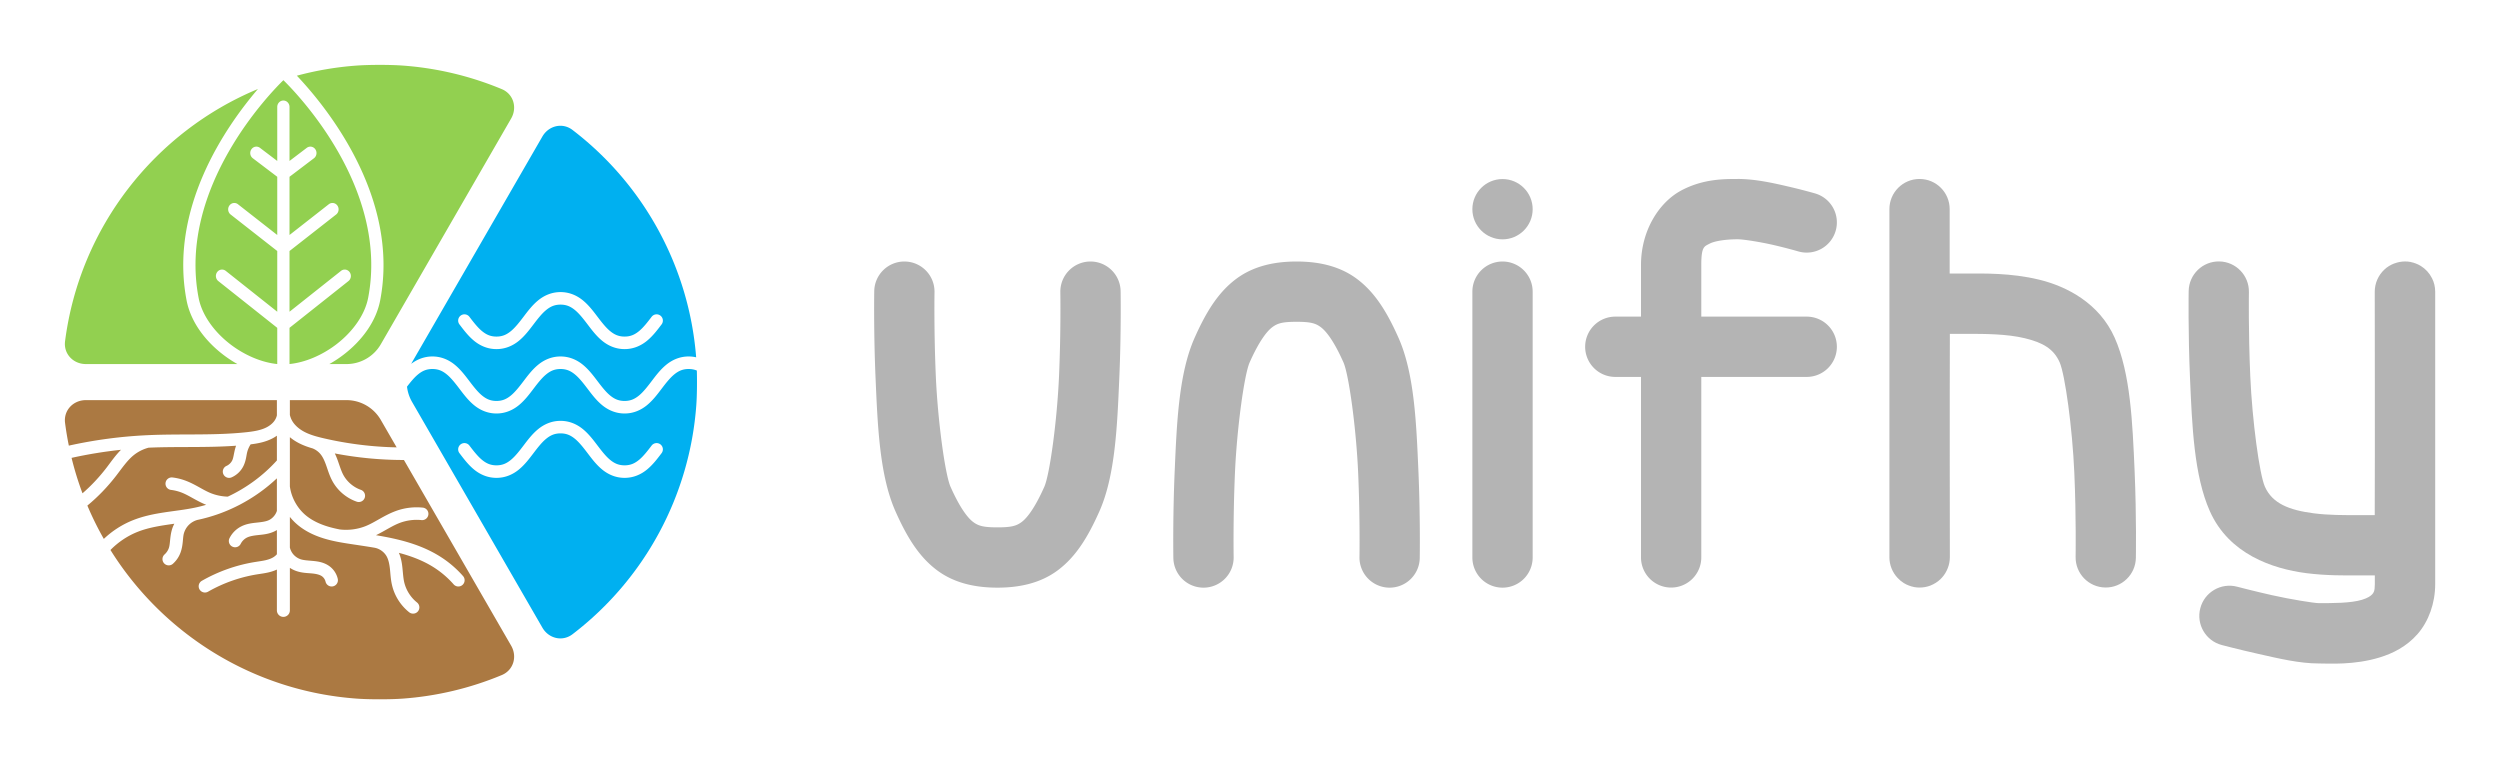 <?xml version="1.0" encoding="UTF-8" standalone="no"?>
<svg
   xmlns:dc="http://purl.org/dc/elements/1.1/"
   xmlns:cc="http://creativecommons.org/ns#"
   xmlns:rdf="http://www.w3.org/1999/02/22-rdf-syntax-ns#"
   xmlns:svg="http://www.w3.org/2000/svg"
   xmlns="http://www.w3.org/2000/svg"
   xmlns:sodipodi="http://sodipodi.sourceforge.net/DTD/sodipodi-0.dtd"
   xmlns:inkscape="http://www.inkscape.org/namespaces/inkscape"
   width="3471.628"
   height="1059.61"
   viewBox="0 0 918.535 280.355"
   version="1.1"
   id="svg8"
   inkscape:version="1.0.2 (e86c8708, 2021-01-15)"
   sodipodi:docname="logo_dark.svg"
   inkscape:export-filename="/Users/thibhlln/Downloads/cmtwc.png"
   inkscape:export-xdpi="33.599998"
   inkscape:export-ydpi="33.599998">
  <defs
     id="defs2">
    <inkscape:path-effect
       effect="fillet_chamfer"
       id="path-effect2859"
       is_visible="true"
       lpeversion="1"
       satellites_param="F,0,0,1,0,31.75,0,1 @ F,0,0,1,0,31.75,0,1 @ F,0,0,1,0,31.75,0,1 @ F,0,0,1,0,31.75,0,1"
       unit="px"
       method="auto"
       mode="F"
       radius="120"
       chamfer_steps="1"
       flexible="false"
       use_knot_distance="true"
       apply_no_radius="true"
       apply_with_radius="true"
       only_selected="false"
       hide_knots="false" />
    <inkscape:path-effect
       effect="spiro"
       id="path-effect2428"
       is_visible="true"
       lpeversion="1" />
    <inkscape:path-effect
       effect="spiro"
       id="path-effect2432"
       is_visible="true"
       lpeversion="1" />
    <inkscape:path-effect
       effect="spiro"
       id="path-effect2436"
       is_visible="true"
       lpeversion="1" />
    <inkscape:path-effect
       effect="spiro"
       id="path-effect2440"
       is_visible="true"
       lpeversion="1" />
    <inkscape:path-effect
       effect="spiro"
       id="path-effect2444"
       is_visible="true"
       lpeversion="1" />
    <inkscape:path-effect
       effect="spiro"
       id="path-effect2448"
       is_visible="true"
       lpeversion="1" />
    <inkscape:path-effect
       effect="spiro"
       id="path-effect2452"
       is_visible="true"
       lpeversion="1" />
    <inkscape:path-effect
       effect="spiro"
       id="path-effect2456"
       is_visible="true"
       lpeversion="1" />
    <inkscape:path-effect
       effect="spiro"
       id="path-effect2462"
       is_visible="true"
       lpeversion="1" />
    <inkscape:path-effect
       effect="spiro"
       id="path-effect2466"
       is_visible="true"
       lpeversion="1" />
    <inkscape:path-effect
       effect="spiro"
       id="path-effect2470"
       is_visible="true"
       lpeversion="1" />
    <inkscape:path-effect
       effect="spiro"
       id="path-effect2474"
       is_visible="true"
       lpeversion="1" />
    <inkscape:path-effect
       effect="spiro"
       id="path-effect2482"
       is_visible="true"
       lpeversion="1" />
    <inkscape:path-effect
       effect="spiro"
       id="path-effect2486"
       is_visible="true"
       lpeversion="1" />
    <inkscape:path-effect
       effect="spiro"
       id="path-effect2490"
       is_visible="true"
       lpeversion="1" />
  </defs>
  <sodipodi:namedview
     id="base"
     pagecolor="#ffffff"
     bordercolor="#666666"
     borderopacity="1.0"
     inkscape:pageopacity="0.0"
     inkscape:pageshadow="2"
     inkscape:zoom="0.024737398"
     inkscape:cx="-948.57721"
     inkscape:cy="10008.33"
     inkscape:document-units="mm"
     inkscape:current-layer="layer1"
     inkscape:document-rotation="0"
     showgrid="true"
     units="px"
     inkscape:window-width="1440"
     inkscape:window-height="847"
     inkscape:window-x="0"
     inkscape:window-y="25"
     inkscape:window-maximized="0"
     inkscape:snap-grids="false"
     inkscape:object-paths="true"
     inkscape:snap-smooth-nodes="true"
     inkscape:snap-intersection-paths="true"
     inkscape:object-nodes="true"
     inkscape:snap-object-midpoints="true"
     inkscape:snap-others="false"
     fit-margin-top="90"
     fit-margin-left="90"
     fit-margin-right="90"
     fit-margin-bottom="90">
    <inkscape:grid
       type="xygrid"
       id="grid2740"
       originx="7.039"
       originy="7.886" />
  </sodipodi:namedview>
  <g
     inkscape:label="Layer 1"
     inkscape:groupmode="layer"
     id="layer1"
     transform="translate(7.039,7.886)">
    <path
       id="path845"
       style="opacity:1;fill:#ab7942;fill-opacity:1;stroke:none;stroke-width:1;stroke-linecap:round;stroke-linejoin:round;stroke-miterlimit:4;stroke-dasharray:none;stroke-opacity:1"
       d="m 92.461,525 c -17.535,0 -31.06,14.22 -28.82,31.607 1.369,10.623 3.118,21.12 5.225,31.482 35.782,-7.911 72.235,-12.78 108.846,-14.473 46.599,-2.154 92.635,0.7 137.406,-4.131 a 8.69,8.69 0 0 1 0.182,-0.021 c 10.581,-1.148 20.465,-2.833 28.328,-7.061 3.918,-2.106 7.329,-4.847 9.781,-8.031 1.939,-2.518 3.303,-5.415 3.928,-8.287 V 525 Z m 282.871,0 v 20.518 c 0.594,2.628 1.549,5.187 2.828,7.549 3.664,6.766 10.31,12.393 18.062,16.32 7.823,3.964 16.879,6.413 26.441,8.623 33.017,7.63 66.835,11.814 100.719,12.504 L 501.434,552.496 A 54.993,54.993 0 0 0 453.809,525 Z m -17.996,49.309 c -1.772,1.252 -3.604,2.39 -5.479,3.398 -10.085,5.422 -20.847,7.391 -30.916,8.607 -2.143,3.292 -3.772,6.938 -4.76,10.725 -1.175,4.505 -1.493,10.93 -4.637,18.049 -3.347,7.58 -9.413,13.64 -16.992,16.986 a 8.69,8.69 0 0 1 -11.457,-4.443 8.69,8.69 0 0 1 4.436,-11.457 c 3.493,-1.542 6.571,-4.612 8.113,-8.105 1.509,-3.419 1.988,-8.779 3.721,-15.42 0.392,-1.502 0.864,-2.979 1.383,-4.438 -40.918,2.957 -81.513,0.954 -121.297,2.732 -7.615,2.001 -14.843,5.66 -20.939,10.637 -8.636,7.051 -15.596,17.307 -23.703,27.844 -11.785,15.317 -25.226,29.449 -40.234,41.781 6.721,15.912 14.352,31.334 22.818,46.209 11.767,-11.179 25.65,-20.121 40.809,-26.086 28.453,-11.196 58.253,-11.564 85.049,-17.152 a 8.69,8.69 0 0 1 0.014,-0.002 c 5.4,-1.126 10.752,-2.479 16.047,-4.035 -0.282,-0.113 -0.566,-0.22 -0.848,-0.336 -12.846,-5.279 -23.067,-12.719 -33.279,-16.652 -4.711,-1.815 -9.655,-3.054 -14.666,-3.67 a 8.69,8.69 0 0 1 -7.566,-9.686 8.69,8.69 0 0 1 8.725,-7.633 8.69,8.69 0 0 1 0.959,0.066 c 6.429,0.79 12.75,2.375 18.795,4.703 13.078,5.038 23.398,12.592 33.639,16.801 7.649,3.143 15.909,4.857 24.18,5.072 25.725,-12.016 49.099,-29.14 68.088,-50.188 z m 17.996,2.057 v 68.283 c 2.056,15.227 10,29.856 21.711,39.764 8.539,7.224 19.234,12.299 30.627,15.783 5.534,1.692 11.255,3.023 17.107,4.166 a 8.69,8.69 0 0 1 0.75,0.049 c 11.701,1.258 23.782,-0.38 34.725,-4.711 12.97,-5.134 25.687,-15.009 42.031,-20.994 11.9,-4.358 24.731,-5.959 37.338,-4.664 a 8.69,8.69 0 0 1 7.758,9.529 8.69,8.69 0 0 1 -9.529,7.758 c -9.95,-1.022 -20.194,0.26 -29.586,3.699 -10.708,3.921 -21.185,11.244 -33.551,17.254 30.902,5.142 62.162,12.508 89.607,29.998 11.571,7.374 22.08,16.378 31.137,26.686 a 8.69,8.69 0 0 1 -0.789,12.262 8.69,8.69 0 0 1 -12.27,-0.791 c -7.969,-9.07 -17.234,-17.016 -27.416,-23.504 -14.702,-9.369 -31.15,-15.604 -48.527,-20.199 2.956,6.681 4.108,13.571 4.82,19.881 0.851,7.54 1.153,14.42 2.48,20.383 2.471,11.098 8.954,21.469 17.848,28.553 a 8.69,8.69 0 0 1 1.381,12.209 8.69,8.69 0 0 1 -12.209,1.381 c -12.084,-9.625 -20.627,-23.284 -23.984,-38.363 -1.783,-8.008 -2.029,-15.53 -2.783,-22.213 -0.751,-6.652 -2.054,-12.645 -4.65,-17.207 -3.189,-5.603 -9.097,-9.998 -15.383,-11.434 a 8.69,8.69 0 0 1 -0.625,-0.17 c -10.61,-1.819 -21.364,-3.397 -32.107,-5.012 -12.652,-1.901 -25.704,-3.969 -38.65,-7.928 -12.97,-3.966 -25.866,-9.897 -36.777,-19.127 -3.844,-3.252 -7.342,-6.87 -10.482,-10.766 v 42.5 c 0.821,3.349 2.416,6.559 4.607,9.189 2.626,3.151 6.231,5.632 10.113,6.955 4.455,1.519 10.328,1.761 17.207,2.391 6.958,0.637 15.28,1.825 22.691,7.131 5.951,4.26 10.13,10.534 11.773,17.666 a 8.69,8.69 0 0 1 -6.518,10.414 8.69,8.69 0 0 1 -10.416,-6.518 c -0.664,-2.882 -2.556,-5.712 -4.961,-7.434 -3.147,-2.253 -8.186,-3.402 -14.158,-3.949 -6.052,-0.554 -13.395,-0.585 -21.23,-3.256 -3.23,-1.101 -6.283,-2.622 -9.109,-4.484 v 59 a 8.998,8.998 0 0 1 -8.998,8.998 8.998,8.998 0 0 1 -8.998,-8.998 v -56.623 c -3.83,1.811 -7.751,3.029 -11.531,3.916 -5.591,1.312 -10.892,1.954 -15.738,2.732 -23.911,3.842 -47.147,12.039 -68.172,24.057 a 8.69,8.69 0 0 1 -11.855,-3.225 8.69,8.69 0 0 1 3.234,-11.863 c 22.855,-13.064 48.048,-21.957 74.039,-26.133 5.263,-0.846 10.145,-1.459 14.521,-2.486 4.359,-1.023 8.261,-2.482 11.301,-4.518 1.544,-1.034 2.962,-2.287 4.201,-3.688 v -33.574 c -1.33,0.814 -2.714,1.555 -4.15,2.205 -7.605,3.444 -15.143,4.057 -21.531,4.738 -6.346,0.677 -11.823,1.5 -15.82,3.492 -3.656,1.822 -6.823,4.988 -8.645,8.645 a 8.69,8.69 0 0 1 -11.656,3.904 8.69,8.69 0 0 1 -3.904,-11.656 c 3.547,-7.119 9.336,-12.9 16.455,-16.447 7.567,-3.771 15.224,-4.525 21.725,-5.219 6.459,-0.689 12.046,-1.399 16.211,-3.285 5.219,-2.364 9.566,-7.404 11.316,-12.934 v -45.125 c -30.559,28.764 -69.003,49.003 -110.123,57.66 -4.459,1.208 -8.679,3.644 -11.945,6.91 -3.284,3.284 -5.73,7.532 -6.932,12.018 -1.661,6.203 -0.794,15.306 -4.361,25.674 -2.148,6.242 -5.879,11.836 -10.814,16.219 a 8.69,8.69 0 0 1 -12.27,-0.725 8.69,8.69 0 0 1 0.73,-12.268 c 2.665,-2.367 4.76,-5.511 5.92,-8.881 1.962,-5.702 1.267,-14.303 4.002,-24.516 0.855,-3.192 2.086,-6.259 3.617,-9.164 -17.866,2.529 -35.055,5.012 -50.596,11.127 -14.222,5.596 -27.247,14.349 -37.992,25.299 72.649,116.337 197.954,195.814 341.705,206.078 17.487,1.249 45.96,1.248 63.445,-0.016 47.267,-3.417 93.675,-14.45 137.424,-32.668 16.184,-6.74 21.736,-25.562 12.969,-40.748 L 533.482,608.006 c -32.148,0.008 -64.287,-3.05 -95.861,-9.094 1.919,3.868 3.391,7.766 4.688,11.459 2.371,6.754 4.291,12.96 6.99,18.049 5.105,9.624 14.158,17.384 24.449,20.957 a 8.69,8.69 0 0 1 5.359,11.059 8.69,8.69 0 0 1 -11.059,5.359 c -14.572,-5.059 -26.876,-15.606 -34.104,-29.232 -3.761,-7.091 -5.843,-14.187 -8.039,-20.441 -2.189,-6.235 -4.563,-11.772 -7.818,-15.863 -2.917,-3.667 -6.89,-6.607 -11.248,-8.338 -6.176,-1.766 -12.405,-3.958 -18.471,-7.031 -4.55,-2.305 -8.991,-5.129 -13.037,-8.523 z m -234.121,17.486 c -23.033,2.459 -45.93,6.201 -68.549,11.199 4.11,16.786 9.174,33.184 15.137,49.133 12.218,-10.567 23.33,-22.488 33.234,-35.359 6.104,-7.933 12.171,-16.943 20.178,-24.973 z"
       transform="scale(0.265)" />
    <path
       id="path843"
       style="opacity:1;fill:#00b0f0;fill-opacity:1;stroke:none;stroke-width:1;stroke-linecap:round;stroke-linejoin:round;stroke-miterlimit:4;stroke-dasharray:none;stroke-opacity:1"
       d="m 750.166,144.627 c -9.761,0.085 -19.268,5.442 -24.748,14.934 l -180.676,312.941 a 54.993,54.993 0 0 0 -1.205,2.203 c 7.845,-5.964 17.716,-10.234 29.424,-10.234 12.601,0 23.067,4.944 31.176,11.625 8.109,6.681 14.274,14.925 20.143,22.635 5.868,7.71 11.444,14.884 17.371,19.768 5.927,4.883 11.784,7.65 20.117,7.65 8.334,0 14.202,-2.767 20.129,-7.65 5.927,-4.883 11.503,-12.058 17.371,-19.768 5.868,-7.71 12.034,-15.954 20.143,-22.635 8.109,-6.681 18.575,-11.625 31.176,-11.625 12.601,0 23.067,4.944 31.176,11.625 8.109,6.681 14.286,14.925 20.154,22.635 5.869,7.71 11.432,14.884 17.359,19.768 5.927,4.883 11.795,7.65 20.129,7.65 8.334,0 14.202,-2.767 20.129,-7.65 5.927,-4.883 11.491,-12.058 17.359,-19.768 5.868,-7.71 12.045,-15.954 20.154,-22.635 8.109,-6.681 18.575,-11.625 31.176,-11.625 3.659,0 7.134,0.426 10.428,1.182 -9.74,-124.586 -72.096,-239.313 -171.457,-315.236 -5.224,-3.992 -11.171,-5.84 -17.027,-5.789 z m 0.42,230.58 c 12.601,0 23.067,4.944 31.176,11.625 8.109,6.681 14.286,14.937 20.154,22.646 5.869,7.71 11.432,14.872 17.359,19.756 5.927,4.883 11.795,7.65 20.129,7.65 8.334,0 14.202,-2.767 20.129,-7.65 5.927,-4.883 11.491,-12.046 17.359,-19.756 a 8.69,8.69 0 0 1 12.18,-1.65 8.69,8.69 0 0 1 1.65,12.18 c -5.869,7.71 -12.034,15.965 -20.143,22.646 -8.109,6.681 -18.575,11.613 -31.176,11.613 -12.601,0 -23.067,-4.932 -31.176,-11.613 -8.109,-6.681 -14.274,-14.937 -20.143,-22.646 -5.868,-7.71 -11.444,-14.872 -17.371,-19.756 -5.927,-4.883 -11.795,-7.662 -20.129,-7.662 -8.333,0 -14.202,2.779 -20.129,7.662 -5.927,4.883 -11.491,12.046 -17.359,19.756 -5.868,7.71 -12.034,15.965 -20.143,22.646 -8.109,6.681 -18.587,11.613 -31.188,11.613 -12.601,0 -23.067,-4.932 -31.176,-11.613 -8.109,-6.681 -14.274,-14.937 -20.143,-22.646 a 8.69,8.69 0 0 1 1.65,-12.18 8.69,8.69 0 0 1 12.18,1.65 c 5.868,7.71 11.444,14.872 17.371,19.756 5.927,4.883 11.784,7.65 20.117,7.65 8.334,0 14.202,-2.767 20.129,-7.65 5.927,-4.883 11.503,-12.046 17.371,-19.756 5.868,-7.71 12.034,-15.965 20.143,-22.646 8.109,-6.681 18.575,-11.625 31.176,-11.625 z m -177.625,106.646 c -8.334,0 -14.202,2.767 -20.129,7.65 -5.153,4.246 -10.049,10.25 -15.094,16.803 a 54.993,54.993 0 0 0 7.004,21.188 l 180.678,312.945 c 8.767,15.186 27.845,19.789 41.775,9.145 100.058,-76.457 162.599,-192.262 171.662,-317.861 0.929,-12.876 1.168,-31.688 0.729,-47.705 -3.358,-1.408 -7.025,-2.164 -11.363,-2.164 -8.334,0 -14.202,2.767 -20.129,7.65 -5.927,4.883 -11.503,12.046 -17.371,19.756 -5.869,7.71 -12.034,15.965 -20.143,22.646 -8.109,6.681 -18.575,11.625 -31.176,11.625 -12.601,0 -23.067,-4.944 -31.176,-11.625 -8.109,-6.681 -14.274,-14.937 -20.143,-22.646 -5.868,-7.71 -11.444,-14.872 -17.371,-19.756 -5.927,-4.883 -11.795,-7.65 -20.129,-7.65 -8.333,0 -14.202,2.767 -20.129,7.65 -5.927,4.883 -11.491,12.046 -17.359,19.756 -5.868,7.71 -12.034,15.965 -20.143,22.646 -8.109,6.681 -18.587,11.625 -31.188,11.625 -12.601,0 -23.067,-4.944 -31.176,-11.625 -8.109,-6.681 -14.274,-14.937 -20.143,-22.646 -5.869,-7.71 -11.444,-14.872 -17.371,-19.756 -5.927,-4.883 -11.784,-7.65 -20.117,-7.65 z m 177.625,71.881 c 12.601,0 23.067,4.932 31.176,11.613 8.109,6.681 14.286,14.937 20.154,22.646 5.869,7.71 11.432,14.872 17.359,19.756 5.927,4.883 11.795,7.662 20.129,7.662 8.334,0 14.202,-2.779 20.129,-7.662 5.927,-4.883 11.491,-12.046 17.359,-19.756 a 8.69,8.69 0 0 1 12.18,-1.65 8.69,8.69 0 0 1 1.65,12.18 c -5.869,7.71 -12.034,15.965 -20.143,22.646 -8.109,6.681 -18.575,11.613 -31.176,11.613 -12.601,0 -23.067,-4.932 -31.176,-11.613 -8.109,-6.681 -14.274,-14.937 -20.143,-22.646 -5.868,-7.71 -11.444,-14.872 -17.371,-19.756 -5.927,-4.883 -11.795,-7.662 -20.129,-7.662 -8.333,0 -14.202,2.779 -20.129,7.662 -5.927,4.883 -11.491,12.046 -17.359,19.756 -5.868,7.71 -12.034,15.965 -20.143,22.646 -8.109,6.681 -18.587,11.613 -31.188,11.613 -12.601,0 -23.067,-4.932 -31.176,-11.613 -8.109,-6.681 -14.274,-14.937 -20.143,-22.646 a 8.69,8.69 0 0 1 1.65,-12.18 8.69,8.69 0 0 1 12.18,1.65 c 5.868,7.71 11.444,14.872 17.371,19.756 5.927,4.883 11.784,7.662 20.117,7.662 8.334,0 14.202,-2.779 20.129,-7.662 5.927,-4.883 11.503,-12.046 17.371,-19.756 5.868,-7.71 12.034,-15.965 20.143,-22.646 8.109,-6.681 18.575,-11.613 31.176,-11.613 z"
       transform="scale(0.265)" />
    <path
       id="path2742"
       style="opacity:1;fill:#92d050;fill-opacity:1;stroke:none;stroke-width:1;stroke-linecap:round;stroke-linejoin:round;stroke-miterlimit:4;stroke-dasharray:none;stroke-opacity:1"
       d="m 500,60.195 c -11.49,-0.002 -22.979,0.309 -31.723,0.934 -28.569,2.04 -56.408,6.819 -83.252,14.072 37.798,39.83 143.342,166.283 115.539,311.389 -5.671,29.599 -25.426,55.89 -50.33,75.082 -6.398,4.931 -13.155,9.402 -20.148,13.33 h 23.723 a 54.993,54.993 0 0 0 47.625,-27.496 L 682.117,134.561 C 690.885,119.375 685.332,100.552 669.148,93.812 625.399,75.594 578.99,64.561 531.723,61.145 522.98,60.513 511.49,60.197 500,60.195 Z M 366.35,81.416 c -16.176,15.793 -146.941,148.356 -117.562,301.688 4.535,23.671 21.42,47.072 43.75,64.281 19.731,15.206 43.52,25.414 65.299,27.586 v -50.188 l -81.699,-64.828 a 8.506,8.878 0 0 1 -1.633,-12.451 8.506,8.878 0 0 1 6.154,-3.488 8.506,8.878 0 0 1 5.775,1.783 l 71.402,56.658 v -84.191 l -64.646,-50.615 a 8.506,8.878 0 0 1 -1.707,-12.426 8.506,8.878 0 0 1 7.008,-3.566 8.506,8.878 0 0 1 4.896,1.783 l 54.449,42.617 v -80.709 l -33.93,-25.742 a 8.506,8.878 0 0 1 -1.885,-12.4 8.506,8.878 0 0 1 6.957,-3.67 8.506,8.878 0 0 1 4.924,1.703 l 23.934,18.164 v -74.92 a 8.506,8.878 0 0 1 8.488,-8.861 8.506,8.878 0 0 1 8.514,8.861 v 74.914 l 23.91,-18.158 a 8.506,8.878 0 0 1 5.098,-1.703 8.506,8.878 0 0 1 6.781,3.67 8.506,8.878 0 0 1 -1.857,12.4 l -33.932,25.742 v 80.703 l 54.424,-42.611 a 8.506,8.878 0 0 1 5.1,-1.783 8.506,8.878 0 0 1 6.83,3.566 8.506,8.878 0 0 1 -1.707,12.426 l -64.646,50.615 v 84.174 l 71.402,-56.641 a 8.506,8.878 0 0 1 5.074,-1.809 8.506,8.878 0 0 1 6.855,3.514 8.506,8.878 0 0 1 -1.633,12.451 l -81.699,64.809 v 50.203 c 21.777,-2.177 45.575,-12.381 65.299,-27.582 22.33,-17.209 39.215,-40.61 43.75,-64.281 C 513.261,229.793 382.556,97.24 366.35,81.416 Z m -35.277,12.213 C 189.055,152.735 84.148,284.211 63.641,443.395 c -2.24,17.388 11.285,31.607 28.82,31.607 H 302.586 c -6.991,-3.929 -13.746,-8.399 -20.145,-13.33 -24.904,-19.192 -44.659,-45.483 -50.33,-75.082 -24.388,-127.285 53.856,-240.241 98.961,-292.961 z"
       transform="scale(0.265)" />
    <g
       id="g1073-2"
       style="stroke:#ffffff;stroke-width:1.323;stroke-miterlimit:4;stroke-dasharray:none;stroke-opacity:1"
       transform="matrix(3.402,0,0,3.551,-69.606,-43.819)">
      <g
         id="g943" />
    </g>
    <g
       id="g901" />
    <g
       id="g3156"
       transform="matrix(1.632,0,0,1.632,-457.624,35.149)"
       style="stroke:#ffffff;stroke-width:2.818;stroke-miterlimit:4;stroke-dasharray:none;stroke-opacity:1" />
    <g
       id="g2680-8-4"
       transform="matrix(13.507,0,0,13.507,-1640.885,-3531.926)"
       style="fill:#b4b4b4;fill-opacity:1;stroke:#b4b4b4;stroke-width:0;stroke-miterlimit:4;stroke-dasharray:none;stroke-opacity:1">
      <path
         style="color:#000000;font-style:normal;font-variant:normal;font-weight:normal;font-stretch:normal;font-size:medium;line-height:normal;font-family:sans-serif;font-variant-ligatures:normal;font-variant-position:normal;font-variant-caps:normal;font-variant-numeric:normal;font-variant-alternates:normal;font-variant-east-asian:normal;font-feature-settings:normal;font-variation-settings:normal;text-indent:0;text-align:start;text-decoration:none;text-decoration-line:none;text-decoration-style:solid;text-decoration-color:#000000;letter-spacing:normal;word-spacing:normal;text-transform:none;writing-mode:lr-tb;direction:ltr;text-orientation:mixed;dominant-baseline:auto;baseline-shift:baseline;text-anchor:start;white-space:normal;shape-padding:0;shape-margin:0;inline-size:0;clip-rule:nonzero;display:inline;overflow:visible;visibility:visible;opacity:1;isolation:auto;mix-blend-mode:normal;color-interpolation:sRGB;color-interpolation-filters:linearRGB;solid-color:#000000;solid-opacity:1;vector-effect:none;fill:#b4b4b4;fill-opacity:1;fill-rule:nonzero;stroke:#b4b4b4;stroke-linecap:round;stroke-linejoin:round;stroke-miterlimit:4;stroke-dasharray:none;stroke-dashoffset:0;stroke-opacity:1;color-rendering:auto;image-rendering:auto;shape-rendering:auto;text-rendering:auto;enable-background:accumulate;stop-color:#000000;stop-opacity:1"
         d="m 173.178,265.773 c -0.453,-1.8e-4 -0.82,0.367 -0.82,0.82 v 9.473 c 7.7e-4,0.207 0.08,0.406 0.221,0.557 0.051,0.055 0.108,0.103 0.172,0.143 0.001,6.6e-4 0.003,10e-4 0.004,0.002 0.043,0.026 0.089,0.049 0.137,0.066 0.022,0.009 0.045,0.017 0.068,0.023 h 0.004 c 0.023,0.007 0.047,0.013 0.07,0.018 h 0.004 c 0.024,0.004 0.048,0.008 0.072,0.01 0.024,0.002 0.048,0.002 0.072,0.002 0.093,2e-5 0.186,-0.016 0.273,-0.047 0.007,-0.002 0.014,-0.005 0.021,-0.008 0.001,-6.5e-4 0.003,-10e-4 0.004,-0.002 0.022,-0.009 0.043,-0.019 0.064,-0.029 10e-4,-6.5e-4 0.003,-10e-4 0.004,-0.002 0.021,-0.011 0.042,-0.022 0.062,-0.035 0.001,-6.5e-4 0.003,-10e-4 0.004,-0.002 0.02,-0.013 0.04,-0.026 0.059,-0.041 0.001,-6.5e-4 0.003,-10e-4 0.004,-0.002 0.019,-0.015 0.037,-0.03 0.055,-0.047 0.001,-6.5e-4 0.003,-10e-4 0.004,-0.002 0.018,-0.017 0.035,-0.034 0.051,-0.053 0.068,-0.075 0.122,-0.163 0.158,-0.258 0.037,-0.093 0.056,-0.193 0.057,-0.293 0,0 -0.007,-4.604 0,-5.92 v -0.004 c 0,-0.113 2e-5,-0.156 2e-5,-0.156 0,0 0.088,3e-5 0.459,3e-5 0.482,0 1.089,4.1e-4 1.58,0.119 0.491,0.119 0.784,0.288 0.947,0.654 0.147,0.33 0.347,1.791 0.4,3.01 0.053,1.219 0.035,2.283 0.035,2.283 -0.008,0.453 0.353,0.827 0.807,0.834 0.452,0.007 0.825,-0.354 0.832,-0.807 0,0 0.02,-1.105 -0.035,-2.381 -0.056,-1.276 -0.109,-2.634 -0.541,-3.605 -0.416,-0.935 -1.291,-1.396 -2.059,-1.582 -0.768,-0.186 -1.509,-0.166 -1.967,-0.166 -0.143,0 -0.463,2e-5 -0.463,2e-5 v -1.752 c 1.8e-4,-0.453 -0.367,-0.821 -0.82,-0.82 z"
         id="path841-5-8-7-3-5-8"
         sodipodi:nodetypes="cccccccccccccccccccccccccccsccsscscccsssscccc" />
    </g>
    <g
       id="g2830-3"
       transform="matrix(13.507,0,0,13.507,-1600.411,-3843.773)"
       style="fill:#b4b4b4;fill-opacity:1;stroke:#b4b4b4;stroke-width:0;stroke-miterlimit:4;stroke-dasharray:none;stroke-opacity:1">
      <path
         style="color:#000000;font-style:normal;font-variant:normal;font-weight:normal;font-stretch:normal;font-size:medium;line-height:normal;font-family:sans-serif;font-variant-ligatures:normal;font-variant-position:normal;font-variant-caps:normal;font-variant-numeric:normal;font-variant-alternates:normal;font-variant-east-asian:normal;font-feature-settings:normal;font-variation-settings:normal;text-indent:0;text-align:start;text-decoration:none;text-decoration-line:none;text-decoration-style:solid;text-decoration-color:#000000;letter-spacing:normal;word-spacing:normal;text-transform:none;writing-mode:lr-tb;direction:ltr;text-orientation:mixed;dominant-baseline:auto;baseline-shift:baseline;text-anchor:start;white-space:normal;shape-padding:0;shape-margin:0;inline-size:0;clip-rule:nonzero;display:inline;overflow:visible;visibility:visible;opacity:1;isolation:auto;mix-blend-mode:normal;color-interpolation:sRGB;color-interpolation-filters:linearRGB;solid-color:#000000;solid-opacity:1;vector-effect:none;fill:#b4b4b4;fill-opacity:1;fill-rule:nonzero;stroke:#b4b4b4;stroke-linecap:round;stroke-linejoin:miter;stroke-miterlimit:4;stroke-dasharray:none;stroke-dashoffset:0;stroke-opacity:1;color-rendering:auto;image-rendering:auto;shape-rendering:auto;text-rendering:auto;enable-background:accumulate;stop-color:#000000;stop-opacity:1"
         d="m 178.336,291.104 c -0.453,-0.008 -0.827,0.353 -0.834,0.807 0,0 -0.018,1.105 0.037,2.381 0.056,1.276 0.107,2.634 0.539,3.605 0.519,1.168 1.704,1.567 2.621,1.686 0.552,0.071 1.061,0.062 1.404,0.062 0.143,0 0.463,-10e-6 0.463,-10e-6 v 0.235 c 0,0.201 -0.035,0.237 -0.072,0.279 -0.037,0.042 -0.12,0.101 -0.275,0.148 -0.311,0.095 -0.81,0.092 -1.18,0.092 -0.116,0 -0.763,-0.102 -1.273,-0.217 -0.51,-0.115 -0.945,-0.23 -0.945,-0.23 -0.438,-0.115 -0.887,0.146 -1.002,0.584 -0.116,0.437 0.145,0.886 0.582,1.002 0,0 0.461,0.122 1.006,0.244 0.545,0.123 1.11,0.258 1.633,0.258 0.281,0 0.958,0.05 1.658,-0.164 0.35,-0.107 0.73,-0.292 1.031,-0.637 0.301,-0.345 0.479,-0.838 0.479,-1.359 v -7.955 c -3.4e-4,-0.128 -0.03,-0.253 -0.088,-0.367 l -0.002,-0.002 c -0.068,-0.136 -0.173,-0.25 -0.303,-0.33 -10e-4,-6.5e-4 -0.003,-0.001 -0.004,-0.002 -0.043,-0.026 -0.089,-0.049 -0.137,-0.066 -0.022,-0.009 -0.045,-0.017 -0.068,-0.023 h -0.004 c -0.023,-0.007 -0.047,-0.013 -0.07,-0.018 h -0.004 c -0.023,-0.004 -0.047,-0.008 -0.07,-0.01 -0.002,-1e-5 -0.004,-1e-5 -0.006,0 -0.023,-0.002 -0.046,-0.002 -0.068,-0.002 -0.049,1.6e-4 -0.098,0.005 -0.146,0.014 -0.045,0.009 -0.088,0.021 -0.131,0.037 -0.005,10e-4 -0.01,0.003 -0.016,0.004 -0.001,6.5e-4 -0.003,10e-4 -0.004,0.002 -0.046,0.018 -0.091,0.04 -0.133,0.066 -0.001,6.5e-4 -0.003,10e-4 -0.004,0.002 -0.02,0.013 -0.04,0.026 -0.059,0.041 -0.001,6.5e-4 -0.003,10e-4 -0.004,0.002 -0.019,0.015 -0.037,0.03 -0.055,0.047 -0.17,0.155 -0.267,0.375 -0.268,0.605 0,0 0.007,4.604 0,5.92 v 0.002 0.002 c 0,0.113 -2e-5,0.156 -2e-5,0.156 0,0 -0.09,-3e-5 -0.461,-3e-5 -0.362,0 -0.79,0.003 -1.193,-0.049 -0.672,-0.086 -1.131,-0.267 -1.334,-0.725 -0.147,-0.33 -0.345,-1.791 -0.398,-3.01 -0.053,-1.219 -0.037,-2.283 -0.037,-2.283 0.008,-0.452 -0.352,-0.826 -0.805,-0.834 z"
         id="path980-0-0-7-4-7-3-8"
         sodipodi:nodetypes="ccsscscssssscccssssscccccccccccccccccccccccscscscssccc" />
    </g>
    <path
       style="color:#000000;font-style:normal;font-variant:normal;font-weight:normal;font-stretch:normal;font-size:medium;line-height:normal;font-family:sans-serif;font-variant-ligatures:normal;font-variant-position:normal;font-variant-caps:normal;font-variant-numeric:normal;font-variant-alternates:normal;font-variant-east-asian:normal;font-feature-settings:normal;font-variation-settings:normal;text-indent:0;text-align:start;text-decoration:none;text-decoration-line:none;text-decoration-style:solid;text-decoration-color:#000000;letter-spacing:normal;word-spacing:normal;text-transform:none;writing-mode:lr-tb;direction:ltr;text-orientation:mixed;dominant-baseline:auto;baseline-shift:baseline;text-anchor:start;white-space:normal;shape-padding:0;shape-margin:0;inline-size:0;clip-rule:nonzero;display:inline;overflow:visible;visibility:visible;isolation:auto;mix-blend-mode:normal;color-interpolation:sRGB;color-interpolation-filters:linearRGB;solid-color:#000000;solid-opacity:1;vector-effect:none;fill:#b4b4b4;fill-opacity:1;fill-rule:nonzero;stroke:none;stroke-width:0;stroke-linecap:round;stroke-linejoin:round;stroke-miterlimit:4;stroke-dasharray:none;stroke-dashoffset:0;stroke-opacity:1;color-rendering:auto;image-rendering:auto;shape-rendering:auto;text-rendering:auto;enable-background:accumulate;stop-color:#000000"
       d="m 325.43,88.196 a 11.076,11.076 0 0 0 -11.259,10.892 c 0,0 -0.255,14.93 0.494,32.165 0.749,17.235 1.463,35.588 7.295,48.709 4.27,9.609 8.716,16.795 15.359,21.73 6.643,4.935 14.629,6.334 22.114,6.334 7.485,0 15.467,-1.399 22.11,-6.334 6.643,-4.935 11.089,-12.121 15.359,-21.73 5.831,-13.121 6.546,-31.474 7.295,-48.709 0.749,-17.235 0.494,-32.165 0.494,-32.165 a 11.076,11.076 0 0 0 -11.259,-10.892 11.076,11.076 0 0 0 -10.888,11.259 c 0,0 0.235,14.373 -0.481,30.837 -0.716,16.465 -3.422,36.211 -5.405,40.673 -3.544,7.974 -6.421,11.528 -8.325,12.943 -1.904,1.414 -3.688,1.968 -8.902,1.968 -5.213,0 -7.002,-0.554 -8.906,-1.968 -1.904,-1.414 -4.781,-4.969 -8.325,-12.943 -1.983,-4.461 -4.689,-24.208 -5.405,-40.673 -0.716,-16.465 -0.481,-30.837 -0.481,-30.837 a 11.076,11.076 0 0 0 -10.888,-11.259 z"
       id="path841-5-1-2-7-3-5-4-2-4" />
    <path
       style="color:#000000;font-style:normal;font-variant:normal;font-weight:normal;font-stretch:normal;font-size:medium;line-height:normal;font-family:sans-serif;font-variant-ligatures:normal;font-variant-position:normal;font-variant-caps:normal;font-variant-numeric:normal;font-variant-alternates:normal;font-variant-east-asian:normal;font-feature-settings:normal;font-variation-settings:normal;text-indent:0;text-align:start;text-decoration:none;text-decoration-line:none;text-decoration-style:solid;text-decoration-color:#000000;letter-spacing:normal;word-spacing:normal;text-transform:none;writing-mode:lr-tb;direction:ltr;text-orientation:mixed;dominant-baseline:auto;baseline-shift:baseline;text-anchor:start;white-space:normal;shape-padding:0;shape-margin:0;inline-size:0;clip-rule:nonzero;display:inline;overflow:visible;visibility:visible;isolation:auto;mix-blend-mode:normal;color-interpolation:sRGB;color-interpolation-filters:linearRGB;solid-color:#000000;solid-opacity:1;vector-effect:none;fill:#b4b4b4;fill-opacity:1;fill-rule:nonzero;stroke:none;stroke-width:0;stroke-linecap:round;stroke-linejoin:round;stroke-miterlimit:4;stroke-dasharray:none;stroke-dashoffset:0;stroke-opacity:1;color-rendering:auto;image-rendering:auto;shape-rendering:auto;text-rendering:auto;enable-background:accumulate;stop-color:#000000"
       d="m 469.333,88.196 c -7.485,0 -15.467,1.399 -22.11,6.334 -6.643,4.935 -11.089,12.126 -15.359,21.734 -5.831,13.121 -6.546,31.47 -7.295,48.705 -0.749,17.235 -0.499,32.169 -0.499,32.169 a 11.076,11.076 0 0 0 11.259,10.888 11.076,11.076 0 0 0 10.892,-11.258 c 0,0 -0.24,-14.373 0.476,-30.837 0.716,-16.465 3.422,-36.211 5.405,-40.673 3.544,-7.974 6.426,-11.528 8.329,-12.943 1.904,-1.414 3.688,-1.968 8.902,-1.968 5.213,0 6.998,0.554 8.902,1.968 1.904,1.414 4.786,4.969 8.329,12.943 1.983,4.461 4.689,24.208 5.405,40.673 0.716,16.465 0.481,30.837 0.481,30.837 a 11.076,11.076 0 0 0 10.888,11.258 11.076,11.076 0 0 0 11.259,-10.888 c 0,0 0.25,-14.934 -0.499,-32.169 -0.749,-17.235 -1.459,-35.583 -7.291,-48.705 -4.27,-9.609 -8.721,-16.799 -15.364,-21.734 -6.643,-4.935 -14.625,-6.334 -22.11,-6.334 z"
       id="path841-5-1-4-8-5-8-3-1" />
    <g
       id="g2684-0-5-3-9-9-8"
       style="fill:#b4b4b4;fill-opacity:1;stroke:#b4b4b4;stroke-width:0;stroke-miterlimit:4;stroke-dasharray:none;stroke-opacity:1"
       transform="matrix(13.507,0,0,13.507,-1779.819,-3275.61)">
      <path
         id="path982-4-4-9-5-2-5-0-5"
         style="color:#000000;font-style:normal;font-variant:normal;font-weight:normal;font-stretch:normal;font-size:medium;line-height:normal;font-family:sans-serif;font-variant-ligatures:normal;font-variant-position:normal;font-variant-caps:normal;font-variant-numeric:normal;font-variant-alternates:normal;font-variant-east-asian:normal;font-feature-settings:normal;font-variation-settings:normal;text-indent:0;text-align:start;text-decoration:none;text-decoration-line:none;text-decoration-style:solid;text-decoration-color:#000000;letter-spacing:normal;word-spacing:normal;text-transform:none;writing-mode:lr-tb;direction:ltr;text-orientation:mixed;dominant-baseline:auto;baseline-shift:baseline;text-anchor:start;white-space:normal;shape-padding:0;shape-margin:0;inline-size:0;clip-rule:nonzero;display:inline;overflow:visible;visibility:visible;opacity:1;isolation:auto;mix-blend-mode:normal;color-interpolation:sRGB;color-interpolation-filters:linearRGB;solid-color:#000000;solid-opacity:1;vector-effect:none;fill:#b4b4b4;fill-opacity:1;fill-rule:nonzero;stroke:#b4b4b4;stroke-linecap:round;stroke-linejoin:miter;stroke-miterlimit:4;stroke-dasharray:none;stroke-dashoffset:0;stroke-opacity:1;color-rendering:auto;image-rendering:auto;shape-rendering:auto;text-rendering:auto;enable-background:accumulate;stop-color:#000000;stop-opacity:1"
         d="m 175.188,250.541 a 0.82,0.82 0 0 0 -0.82,0.82 0.82,0.82 0 0 0 0.82,0.82 h 5.207 a 0.82,0.82 0 0 0 0.82,-0.82 0.82,0.82 0 0 0 -0.82,-0.82 z m 3.326,-3.744 c -0.356,0 -0.938,-0.006 -1.535,0.314 -0.597,0.32 -1.092,1.084 -1.092,2.025 v 7.955 a 0.82,0.82 0 0 0 0.82,0.82 0.82,0.82 0 0 0 0.82,-0.82 v -7.955 c 0,-0.505 0.082,-0.503 0.227,-0.58 0.144,-0.077 0.465,-0.119 0.76,-0.119 0.164,0 0.63,0.075 0.996,0.16 0.366,0.085 0.656,0.17 0.656,0.17 a 0.82,0.82 0 0 0 1.016,-0.559 0.82,0.82 0 0 0 -0.559,-1.018 c 0,0 -0.33,-0.096 -0.744,-0.191 -0.414,-0.096 -0.891,-0.203 -1.365,-0.203 z" />
    </g>
    <g
       id="g1174"
       transform="translate(-0.009)">
      <path
         style="color:#000000;font-style:normal;font-variant:normal;font-weight:normal;font-stretch:normal;font-size:medium;line-height:normal;font-family:sans-serif;font-variant-ligatures:normal;font-variant-position:normal;font-variant-caps:normal;font-variant-numeric:normal;font-variant-alternates:normal;font-variant-east-asian:normal;font-feature-settings:normal;font-variation-settings:normal;text-indent:0;text-align:start;text-decoration:none;text-decoration-line:none;text-decoration-style:solid;text-decoration-color:#000000;letter-spacing:normal;word-spacing:normal;text-transform:none;writing-mode:lr-tb;direction:ltr;text-orientation:mixed;dominant-baseline:auto;baseline-shift:baseline;text-anchor:start;white-space:normal;shape-padding:0;shape-margin:0;inline-size:0;clip-rule:nonzero;display:inline;overflow:visible;visibility:visible;isolation:auto;mix-blend-mode:normal;color-interpolation:sRGB;color-interpolation-filters:linearRGB;solid-color:#000000;solid-opacity:1;vector-effect:none;fill:#b4b4b4;fill-opacity:1;fill-rule:nonzero;stroke:none;stroke-width:0;stroke-linecap:round;stroke-linejoin:miter;stroke-miterlimit:4;stroke-dasharray:none;stroke-dashoffset:0;stroke-opacity:1;color-rendering:auto;image-rendering:auto;shape-rendering:auto;text-rendering:auto;enable-background:accumulate;stop-color:#000000"
         d="m 545.017,88.196 a 11.076,11.076 0 0 0 -11.075,11.075 v 97.679 a 11.076,11.076 0 0 0 11.075,11.075 11.076,11.076 0 0 0 11.075,-11.075 V 99.271 A 11.076,11.076 0 0 0 545.017,88.196 Z"
         id="path1025-4-0-2-3-9-8" />
      <ellipse
         style="fill:#b4b4b4;fill-opacity:1;stroke:#b4b4b4;stroke-width:7.39;stroke-linecap:round;stroke-linejoin:round;stroke-miterlimit:4;stroke-dasharray:none;stroke-opacity:1"
         id="path952-97-0-3"
         cx="545.017"
         cy="68.978"
         rx="7.381"
         ry="7.381" />
    </g>
  </g>
</svg>
